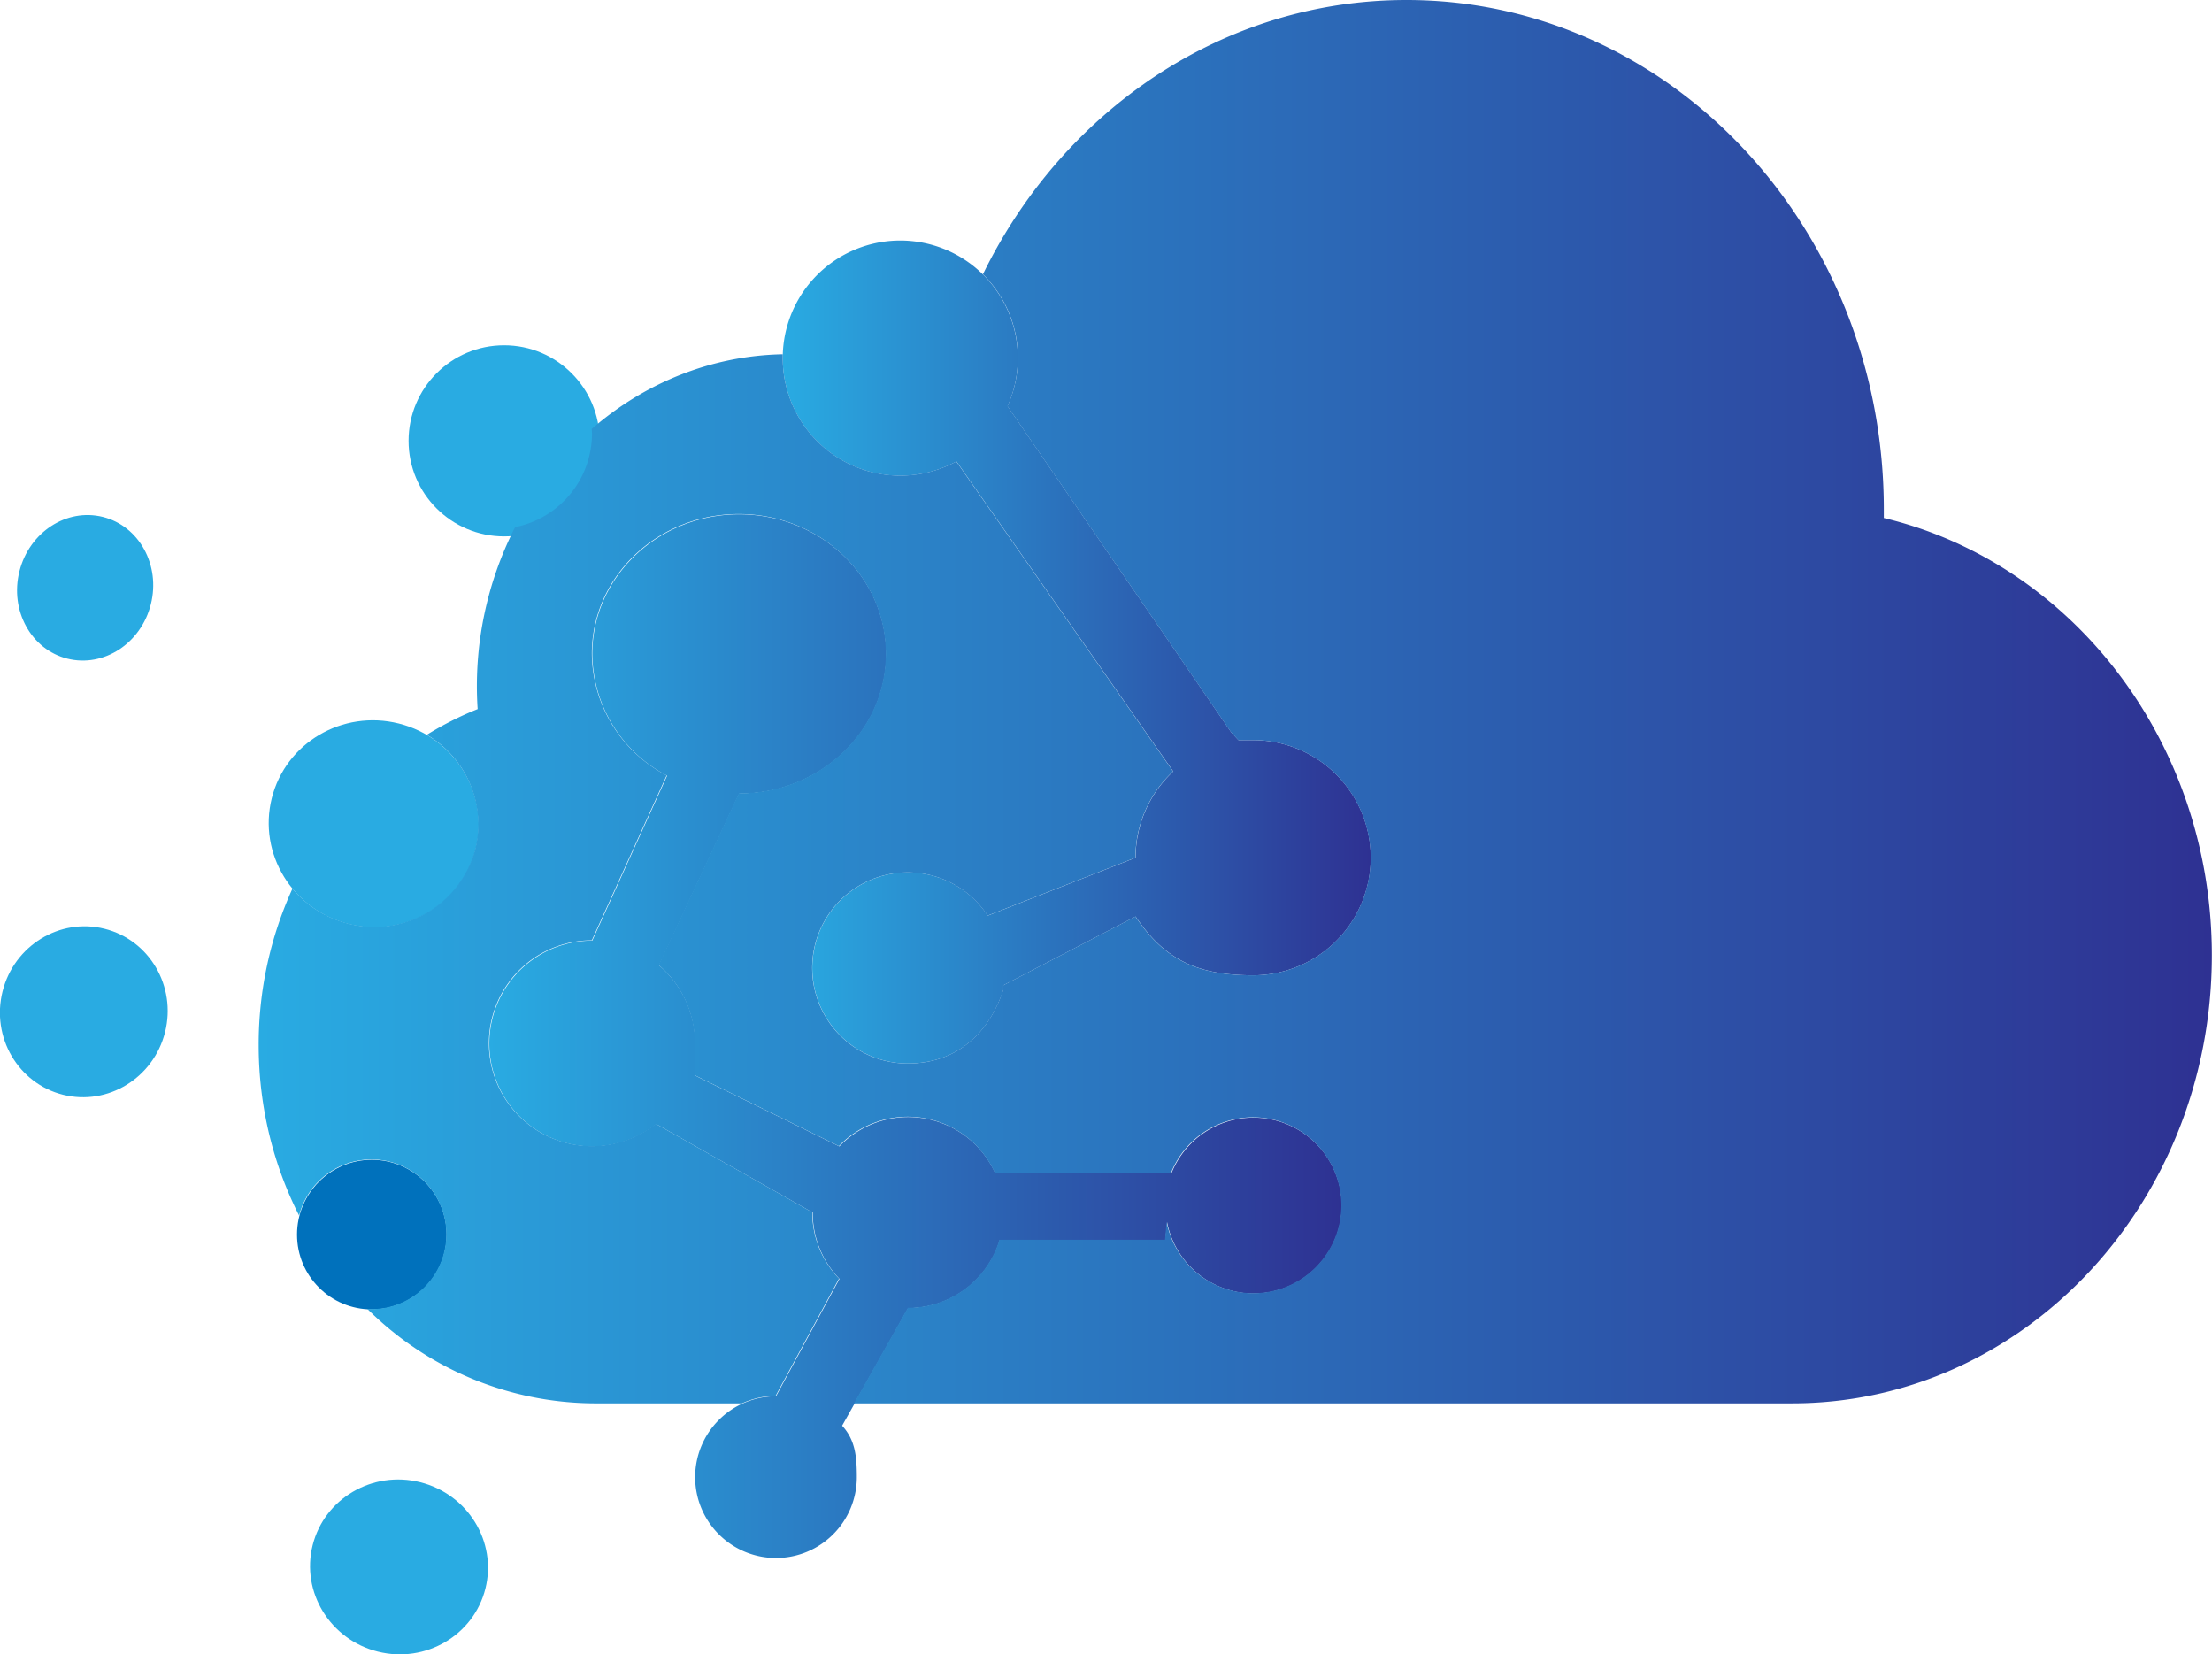 <svg xmlns="http://www.w3.org/2000/svg" xmlns:xlink="http://www.w3.org/1999/xlink" id="Layer_2" data-name="Layer 2" viewBox="0 0 150.51 112.54"><defs><linearGradient id="linear-gradient" x1="53.27" x2="93.27" y1="10935.02" y2="10935.02" gradientTransform="matrix(1 0 0 -1 0 10979.37)" gradientUnits="userSpaceOnUse"><stop offset="0" stop-color="#29abe2"/><stop offset="1" stop-color="#2e3192"/></linearGradient><linearGradient xlink:href="#linear-gradient" id="linear-gradient-2" x1="33.3" x2="91.3" y1="10908.88" y2="10908.88"/><linearGradient xlink:href="#linear-gradient" id="linear-gradient-3" x1="17.61" x2="150.51" y1="10931.64" y2="10931.64"/><style>.cls-6{fill:#29abe2}</style></defs><g id="Layer_1-2" data-name="Layer 1"><path d="M56.12 87v-.01" style="fill:none;stroke:#ed1c24;stroke-miterlimit:10"/><circle cx="25.3" cy="83.99" r="5.09" style="fill:#0071bc"/><path d="M93.27 58.35a8 8 0 0 1-8 8c-3.72 0-6-1-8-4l-9 4.68v.32c-1 3-3.21 5-6.5 5a6.5 6.5 0 1 1 5.44-10.06l10.06-3.94a8 8 0 0 1 2.56-5.87L65.08 31.39a8 8 0 1 1 3.48-3.76l15.21 22.18.5.54h1a8 8 0 0 1 8 8Z" style="fill:url(#linear-gradient)"/><circle cx="34.3" cy="29.99" r="6.5" class="cls-6"/><ellipse cx="25.42" cy="56.03" class="cls-6" rx="7.03" ry="7.15" transform="rotate(-75.93 25.43 56.03)"/><ellipse cx="5.81" cy="39.99" class="cls-6" rx="4.97" ry="4.61" transform="rotate(-75.93 5.8 40)"/><ellipse cx="5.71" cy="68.84" class="cls-6" rx="5.82" ry="5.7" transform="rotate(-75.93 5.7 68.84)"/><ellipse cx="27.16" cy="106.59" class="cls-6" rx="5.94" ry="6.06" transform="rotate(-75.93 27.16 106.6)"/><path d="M91.3 81.99a6 6 0 0 1-11.89 1.15l-.11 1.22H68.03a6.5 6.5 0 0 1-6.23 4.63l-4.5 8c.89.97 1 2.08 1 3.5a5.5 5.5 0 1 1-5.5-5.5L57.12 87a6.45 6.45 0 0 1-1.82-4.51l-10.65-6.02a7 7 0 1 1-4.35-12.48l5.09-11.22a9.43 9.43 0 0 1-5.09-8.28c0-5.25 4.48-9.5 10-9.5s10 4.25 10 9.5-4.48 9.5-10 9.5l-5.46 11.68a6.95 6.95 0 0 1 2.46 5.32v2.18l9.81 4.82a6.5 6.5 0 0 1 10.61 1.82h11.99a6.01 6.01 0 0 1 11.59 2.18Z" style="fill:url(#linear-gradient-2)"/><path d="M128.18 35.26v-.6C128.18 15.52 113.64 0 95.7 0 83.17 0 72.3 7.57 66.88 18.66a7.96 7.96 0 0 1 1.67 8.97l15.21 22.18.5.54h1a8 8 0 1 1 0 16c-3.72 0-6-1-8-4l-9 4.68v.32c-1 3-3.21 5-6.5 5a6.5 6.5 0 1 1 5.44-10.06l10.06-3.94a8 8 0 0 1 2.56-5.87L65.07 31.39a8 8 0 0 1-11.81-7.04v-.25c-4.93.1-9.44 1.99-13 5.08l.02.31a6.5 6.5 0 0 1-5.23 6.37 23.78 23.78 0 0 0-2.55 12.38 22.01 22.01 0 0 0-3.46 1.75 7.05 7.05 0 0 1 3.3 7.76 7.1 7.1 0 0 1-8.65 5.08 7.23 7.23 0 0 1-3.79-2.38 25.55 25.55 0 0 0-2.3 10.64c0 4.2 1 8.15 2.75 11.6A5.09 5.09 0 1 1 25 89.05a22.03 22.03 0 0 0 15.45 6.42h10.04c.7-.32 1.47-.5 2.28-.5l4.32-7.99a6.45 6.45 0 0 1-1.82-4.51l-10.65-6.02a7 7 0 1 1-4.35-12.48l5.09-11.22a9.43 9.43 0 0 1-5.09-8.28c0-5.25 4.48-9.5 10-9.5s10 4.25 10 9.5-4.48 9.5-10 9.5l-5.46 11.68a6.95 6.95 0 0 1 2.46 5.32v2.18l9.81 4.82a6.5 6.5 0 0 1 10.61 1.82h11.99a6.01 6.01 0 0 1 11.59 2.18 6 6 0 0 1-11.89 1.15l-.11 1.22H68a6.5 6.5 0 0 1-6.23 4.63l-3.66 6.5h63.83c15.78 0 28.56-13.65 28.56-30.48 0-14.56-9.57-26.73-22.36-29.76l.03.03Z" style="fill:url(#linear-gradient-3)"/></g></svg>